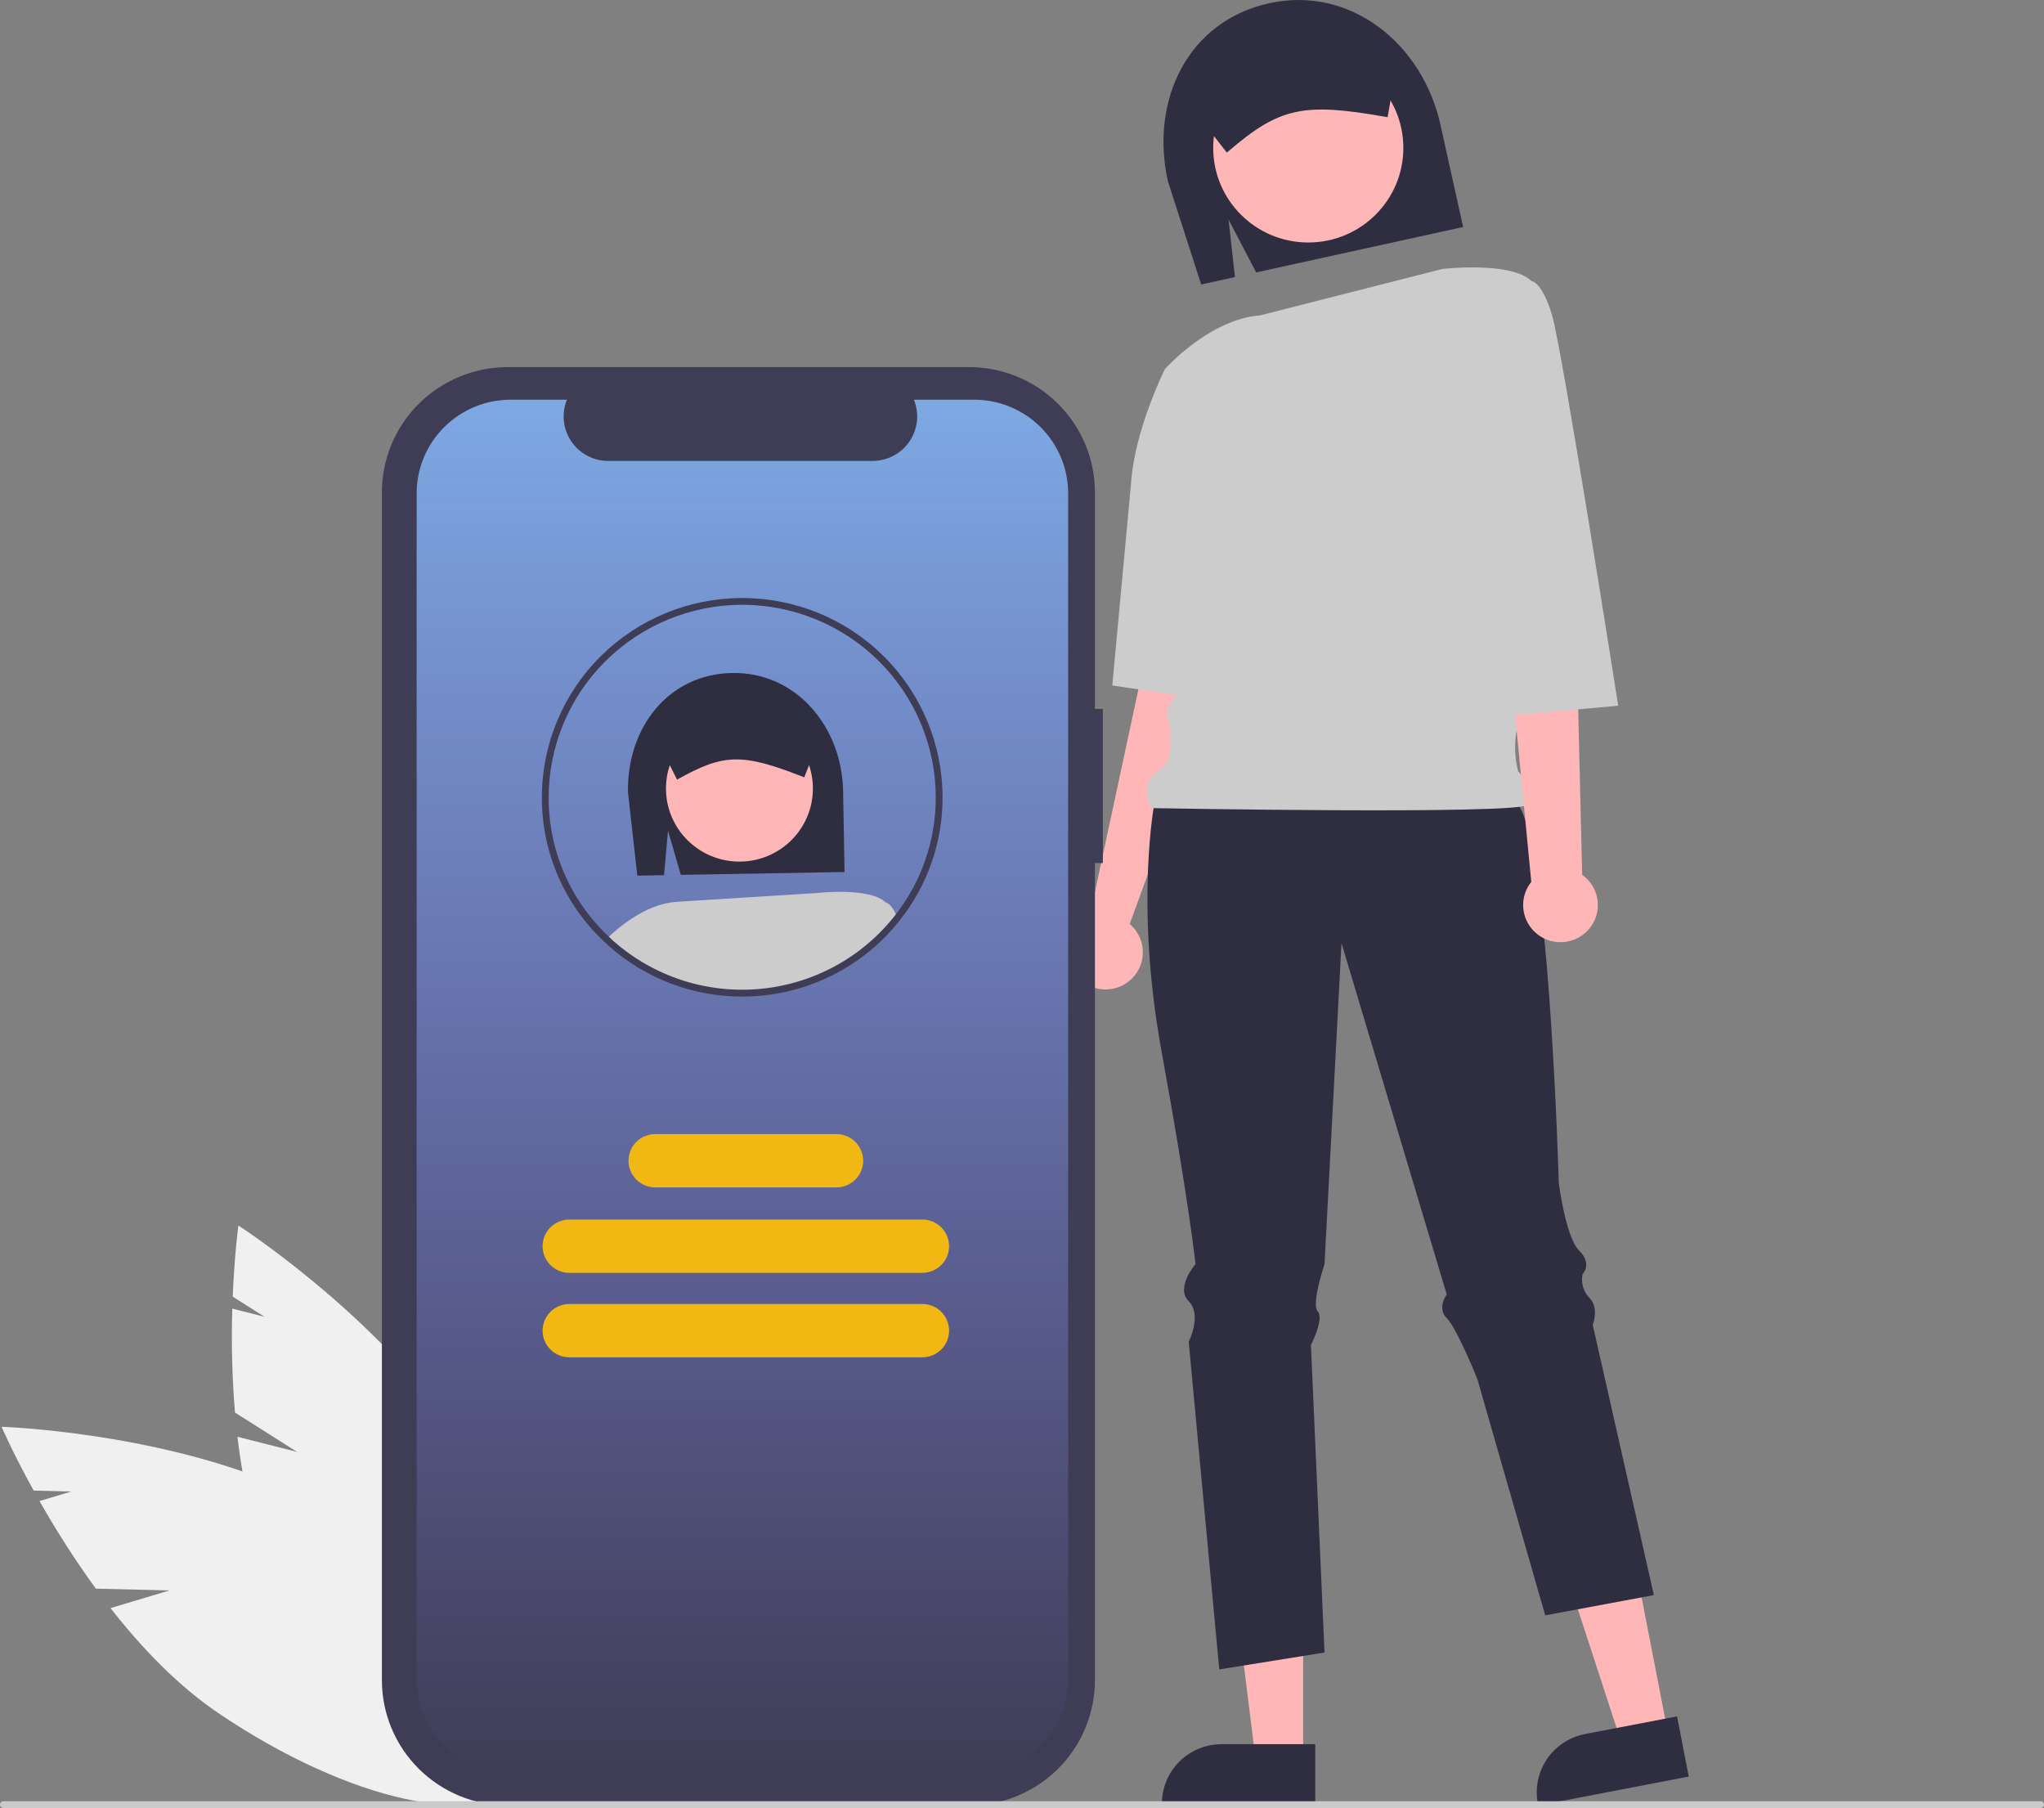 <svg width="173" height="153" viewBox="0 0 173 153" fill="none" xmlns="http://www.w3.org/2000/svg">
<rect x="0" y="0" width="173" height="153" fill="#808080" stroke="none"/>
<g clip-path="url(#clip0_724_932)">
<path d="M25.148 122.869L19.888 119.536C19.647 116.611 19.571 113.674 19.662 110.74L22.391 111.433L19.698 109.727C19.846 106.1 20.176 103.707 20.176 103.707C20.176 103.707 30.81 110.577 37.592 119.889L36.435 127.765L39.193 122.257C39.899 123.381 40.532 124.547 41.091 125.749C46.678 137.891 47.221 149.549 42.303 151.788C37.385 154.027 28.869 145.999 23.281 133.858C21.549 130.094 20.593 125.766 20.097 121.585L25.148 122.869Z" fill="#F0F0F0"/>
<path d="M14.345 134.588L8.111 134.44C6.384 132.059 4.793 129.584 3.346 127.025L6.042 126.216L2.85 126.14C1.092 122.959 0.131 120.741 0.131 120.741C0.131 120.741 12.804 121.155 23.45 125.64L26.552 132.977L26.051 126.844C27.239 127.443 28.387 128.115 29.49 128.858C40.584 136.378 47.107 146.079 44.06 150.524C41.014 154.969 29.552 152.476 18.458 144.955C15.019 142.623 11.951 139.41 9.355 136.086L14.345 134.588Z" fill="#F0F0F0"/>
<path d="M103.197 42.947L98.311 42.376L96.587 57.239L92.185 77.763C91.573 78.06 91.073 78.545 90.761 79.147C90.448 79.748 90.34 80.434 90.451 81.102C90.562 81.77 90.887 82.385 91.377 82.855C91.868 83.324 92.498 83.624 93.173 83.708C93.849 83.793 94.534 83.658 95.126 83.325C95.718 82.991 96.187 82.476 96.461 81.856C96.735 81.236 96.801 80.545 96.648 79.885C96.496 79.225 96.133 78.632 95.614 78.194L100.036 66.099L103.197 42.947Z" fill="#FFB6B6"/>
<path d="M110.294 148.908H106.269L104.354 133.466L110.294 133.467L110.294 148.908Z" fill="#FFB6B6"/>
<path d="M111.32 152.789L98.342 152.788V152.625C98.342 151.292 98.874 150.014 99.822 149.072C100.769 148.13 102.054 147.601 103.393 147.601H103.394L111.321 147.601L111.32 152.789Z" fill="#2F2E41"/>
<path d="M141.185 146.725L137.233 147.483L132.408 132.683L138.241 131.563L141.185 146.725Z" fill="#FFB6B6"/>
<path d="M142.932 150.341L130.189 152.789L130.158 152.629C129.904 151.32 130.183 149.965 130.933 148.861C131.684 147.757 132.845 146.995 134.16 146.743L134.16 146.742L141.943 145.248L142.932 150.341Z" fill="#2F2E41"/>
<path d="M103.983 18.59L106.321 23.053L123.837 19.21L121.918 10.557C120.4 3.709 114.311 -1.238 107.425 0.273C100.539 1.783 97.326 8.478 98.845 15.327L101.667 24.074L104.523 23.447L103.983 18.59Z" fill="#2F2E41"/>
<path d="M97.736 67.814C97.736 67.814 96.012 76.389 98.311 88.966C100.61 101.542 101.184 106.973 101.184 106.973C101.184 106.973 99.46 108.974 100.61 110.117C101.759 111.261 100.61 113.547 100.61 113.547L103.196 141.273L112.105 139.844L110.955 113.833C110.955 113.833 112.105 111.546 111.53 110.975C110.955 110.403 112.105 106.973 112.105 106.973L113.542 79.819L122.45 109.546C122.45 109.546 121.588 110.689 122.45 111.546C123.312 112.404 125.037 116.691 125.037 116.691L130.784 136.699L139.98 134.984L134.807 112.118C134.807 112.118 135.382 110.689 134.52 109.831C134.269 109.569 134.085 109.25 133.985 108.901C133.885 108.553 133.871 108.185 133.945 107.831C133.945 107.831 134.807 106.973 133.658 105.83C132.508 104.686 131.934 100.113 131.934 100.113C131.934 100.113 131.072 69.529 128.198 67.814C125.324 66.1 97.736 67.814 97.736 67.814Z" fill="#2F2E41"/>
<path d="M110.73 20.521C115.174 20.521 118.777 16.938 118.777 12.517C118.777 8.097 115.174 4.514 110.73 4.514C106.286 4.514 102.684 8.097 102.684 12.517C102.684 16.938 106.286 20.521 110.73 20.521Z" fill="#FFB6B6"/>
<path d="M122.071 22.762C122.071 22.762 127.911 22.082 129.636 23.797L127.911 58.382C127.911 58.382 129.061 59.239 128.486 61.24C128.152 62.553 128.152 63.929 128.486 65.242C128.486 65.242 130.21 67.243 129.348 68.1C128.486 68.958 97.45 68.386 97.45 68.386C97.45 68.386 96.3 66.385 98.024 65.242C99.749 64.099 98.886 60.955 98.886 60.955C98.886 60.955 98.312 60.097 99.749 58.668C101.185 57.239 102.335 45.52 102.335 45.52L98.599 31.228C98.599 31.228 102.36 27.006 106.658 26.688L122.071 22.762Z" fill="#CCCCCC"/>
<path d="M103.051 31.425L98.599 31.229C98.599 31.229 96.013 36.373 95.725 40.947L94.143 58.007L104.347 59.526L103.051 31.425Z" fill="#CCCCCC"/>
<path d="M103.836 12.914L100.847 9.089C100.671 8.284 100.822 7.442 101.268 6.748C101.714 6.053 102.419 5.562 103.227 5.383L114.519 2.905C115.329 2.73 116.175 2.881 116.874 3.324C117.572 3.768 118.065 4.468 118.246 5.273L118.252 5.3L117.444 9.919L117.302 9.894C110.294 8.651 108.298 9.088 103.951 12.817L103.836 12.914Z" fill="#2F2E41"/>
<path d="M133.911 74.028L133.372 51.522L132.797 35.516L125.9 36.373L129.604 74.63C129.21 75.122 128.974 75.721 128.925 76.348C128.876 76.975 129.018 77.602 129.332 78.148C129.645 78.695 130.117 79.135 130.684 79.412C131.252 79.689 131.89 79.79 132.517 79.703C133.143 79.615 133.728 79.343 134.197 78.921C134.667 78.499 134.997 77.947 135.148 77.336C135.298 76.725 135.26 76.083 135.04 75.493C134.819 74.904 134.426 74.393 133.911 74.028Z" fill="#FFB6B6"/>
<path d="M124.604 24.279L129.635 23.797C129.635 23.797 130.497 23.797 131.359 26.655C132.221 29.514 136.961 59.722 136.961 59.722L126.474 60.669L124.604 24.279Z" fill="#CCCCCC"/>
<path d="M93.345 59.991H92.673V41.669C92.673 40.277 92.397 38.898 91.861 37.611C91.325 36.325 90.54 35.156 89.55 34.171C88.56 33.186 87.385 32.405 86.091 31.872C84.798 31.339 83.411 31.065 82.011 31.065H42.984C41.584 31.065 40.197 31.339 38.904 31.872C37.61 32.405 36.435 33.186 35.445 34.171C34.455 35.156 33.67 36.325 33.134 37.611C32.598 38.898 32.322 40.277 32.322 41.669V142.185C32.322 144.997 33.446 147.694 35.445 149.683C37.444 151.672 40.156 152.789 42.984 152.789H82.011C84.839 152.789 87.551 151.672 89.55 149.683C91.549 147.694 92.673 144.997 92.673 142.185V73.033H93.345V59.991Z" fill="#3F3D56"/>
<path d="M82.443 33.824H77.349C77.583 34.395 77.672 35.015 77.609 35.629C77.546 36.242 77.332 36.831 76.986 37.343C76.639 37.855 76.172 38.275 75.625 38.565C75.077 38.855 74.467 39.007 73.846 39.007H51.488C50.868 39.007 50.257 38.855 49.709 38.565C49.162 38.275 48.695 37.855 48.349 37.343C48.003 36.831 47.789 36.242 47.725 35.629C47.662 35.015 47.751 34.395 47.986 33.824H43.228C41.116 33.824 39.091 34.658 37.598 36.143C36.105 37.628 35.266 39.643 35.266 41.743V142.111C35.266 143.151 35.472 144.181 35.872 145.141C36.272 146.102 36.858 146.975 37.598 147.71C38.337 148.446 39.215 149.029 40.181 149.427C41.147 149.825 42.182 150.03 43.228 150.03H82.443C83.489 150.03 84.524 149.825 85.49 149.427C86.456 149.029 87.334 148.446 88.073 147.71C88.812 146.975 89.399 146.102 89.799 145.141C90.199 144.181 90.405 143.151 90.405 142.111V41.743C90.405 40.703 90.199 39.673 89.799 38.712C89.399 37.752 88.812 36.879 88.073 36.143C87.334 35.408 86.456 34.825 85.49 34.426C84.524 34.029 83.489 33.824 82.443 33.824Z" fill="url(#paint0_linear_724_932)"/>
<path d="M56.539 70.3L57.624 74.036L71.481 73.793L71.359 66.948C71.263 61.529 67.413 56.856 61.966 56.952C56.518 57.047 53.054 61.628 53.15 67.046L53.942 74.101L56.201 74.061L56.539 70.3Z" fill="#2F2E41"/>
<path d="M62.584 72.912C66.018 72.912 68.802 70.144 68.802 66.728C68.802 63.313 66.018 60.544 62.584 60.544C59.151 60.544 56.367 63.313 56.367 66.728C56.367 70.144 59.151 72.912 62.584 72.912Z" fill="#FFB6B6"/>
<path d="M74.961 76.372L74.82 78.973C71.836 82.06 67.766 83.877 63.464 84.043C59.161 84.209 54.962 82.71 51.747 79.862C51.603 79.736 51.462 79.605 51.324 79.47C52.186 78.618 54.566 76.515 57.207 76.32L69.116 75.574C69.116 75.574 73.627 75.048 74.961 76.372Z" fill="#CCCCCC"/>
<path d="M69.392 62.386C69.383 61.913 69.234 61.452 68.963 61.063C68.935 61.023 68.906 60.986 68.877 60.948C68.647 60.656 68.352 60.42 68.015 60.26C67.678 60.1 67.308 60.02 66.934 60.025L62.466 60.105L58 60.182C57.36 60.195 56.752 60.459 56.307 60.917C55.863 61.375 55.619 61.99 55.629 62.626L56.693 64.756L57.305 65.979L57.405 65.922C61.27 63.761 62.851 63.732 67.966 65.742L68.07 65.782L68.475 64.75L69.394 62.409L69.392 62.386Z" fill="#2F2E41"/>
<path d="M75.966 77.661C74.691 79.283 73.127 80.657 71.351 81.714L71.072 76.746L74.96 76.372C74.96 76.372 75.426 76.372 75.966 77.661Z" fill="#CCCCCC"/>
<path d="M62.819 84.335C58.666 84.34 54.656 82.824 51.555 80.076C51.409 79.948 51.264 79.813 51.123 79.675C49.453 78.107 48.125 76.215 47.221 74.115C46.316 72.016 45.854 69.755 45.863 67.471C45.863 62.999 47.65 58.709 50.83 55.547C54.009 52.384 58.322 50.607 62.819 50.607C67.315 50.607 71.628 52.384 74.808 55.547C77.987 58.709 79.774 62.999 79.774 67.471C79.788 71.229 78.526 74.882 76.192 77.837C74.608 79.861 72.579 81.499 70.261 82.625C67.944 83.751 65.398 84.336 62.819 84.335ZM62.819 51.179C58.476 51.184 54.312 52.902 51.241 55.956C48.17 59.011 46.443 63.152 46.438 67.471C46.429 69.678 46.876 71.864 47.75 73.892C48.625 75.92 49.908 77.748 51.522 79.263C51.659 79.397 51.796 79.525 51.936 79.647C53.612 81.125 55.574 82.246 57.702 82.941C59.829 83.635 62.078 83.889 64.308 83.687C66.538 83.484 68.703 82.829 70.669 81.763C72.635 80.696 74.361 79.24 75.74 77.485C77.994 74.63 79.213 71.102 79.199 67.471C79.194 63.152 77.467 59.011 74.396 55.956C71.325 52.902 67.161 51.184 62.819 51.179Z" fill="#3F3D56"/>
<path d="M78.061 107.715H48.192C47.894 107.715 47.599 107.657 47.324 107.543C47.049 107.43 46.799 107.264 46.588 107.054C46.377 106.845 46.21 106.596 46.096 106.323C45.983 106.049 45.924 105.756 45.924 105.459C45.924 105.163 45.983 104.87 46.096 104.596C46.21 104.322 46.377 104.074 46.588 103.864C46.799 103.655 47.049 103.489 47.324 103.375C47.599 103.262 47.894 103.204 48.192 103.204H78.061C78.359 103.204 78.654 103.262 78.929 103.375C79.204 103.489 79.454 103.655 79.665 103.864C79.876 104.074 80.043 104.322 80.156 104.596C80.27 104.87 80.329 105.163 80.329 105.459C80.329 105.756 80.27 106.049 80.156 106.323C80.043 106.596 79.876 106.845 79.665 107.054C79.454 107.264 79.204 107.43 78.929 107.543C78.654 107.657 78.359 107.715 78.061 107.715Z" fill="#F1B814"/>
<path d="M78.061 114.861H48.192C47.59 114.861 47.013 114.624 46.588 114.2C46.163 113.777 45.924 113.204 45.924 112.605C45.924 112.007 46.163 111.433 46.588 111.01C47.013 110.587 47.59 110.35 48.192 110.35H78.061C78.663 110.35 79.24 110.587 79.665 111.01C80.09 111.433 80.329 112.007 80.329 112.605C80.329 113.204 80.09 113.777 79.665 114.2C79.24 114.624 78.663 114.861 78.061 114.861Z" fill="#F1B814"/>
<path d="M70.79 100.483H55.463C54.862 100.483 54.285 100.245 53.86 99.822C53.434 99.399 53.195 98.825 53.195 98.227C53.195 97.629 53.434 97.055 53.86 96.632C54.285 96.209 54.862 95.971 55.463 95.971H70.79C71.391 95.971 71.968 96.209 72.393 96.632C72.819 97.055 73.058 97.629 73.058 98.227C73.058 98.825 72.819 99.399 72.393 99.822C71.968 100.245 71.391 100.483 70.79 100.483Z" fill="#F1B814"/>
<path d="M172.713 153H0.287C0.211 153 0.138 152.97 0.084 152.916C0.03 152.863 0 152.79 0 152.714C0 152.638 0.03 152.566 0.084 152.512C0.138 152.458 0.211 152.428 0.287 152.428H172.713C172.789 152.428 172.862 152.458 172.916 152.512C172.97 152.566 173 152.638 173 152.714C173 152.79 172.97 152.863 172.916 152.916C172.862 152.97 172.789 153 172.713 153Z" fill="#CACACA"/>
</g>
<defs>
<linearGradient id="paint0_linear_724_932" x1="62.835" y1="33.824" x2="62.835" y2="150.03" gradientUnits="userSpaceOnUse">
<stop stop-color="#7DA9E3"/>
<stop offset="1" stop-color="#918EFF" stop-opacity="0"/>
</linearGradient>
<clipPath id="clip0_724_932">
<rect width="173" height="153" fill="white"/>
</clipPath>
</defs>
</svg>
